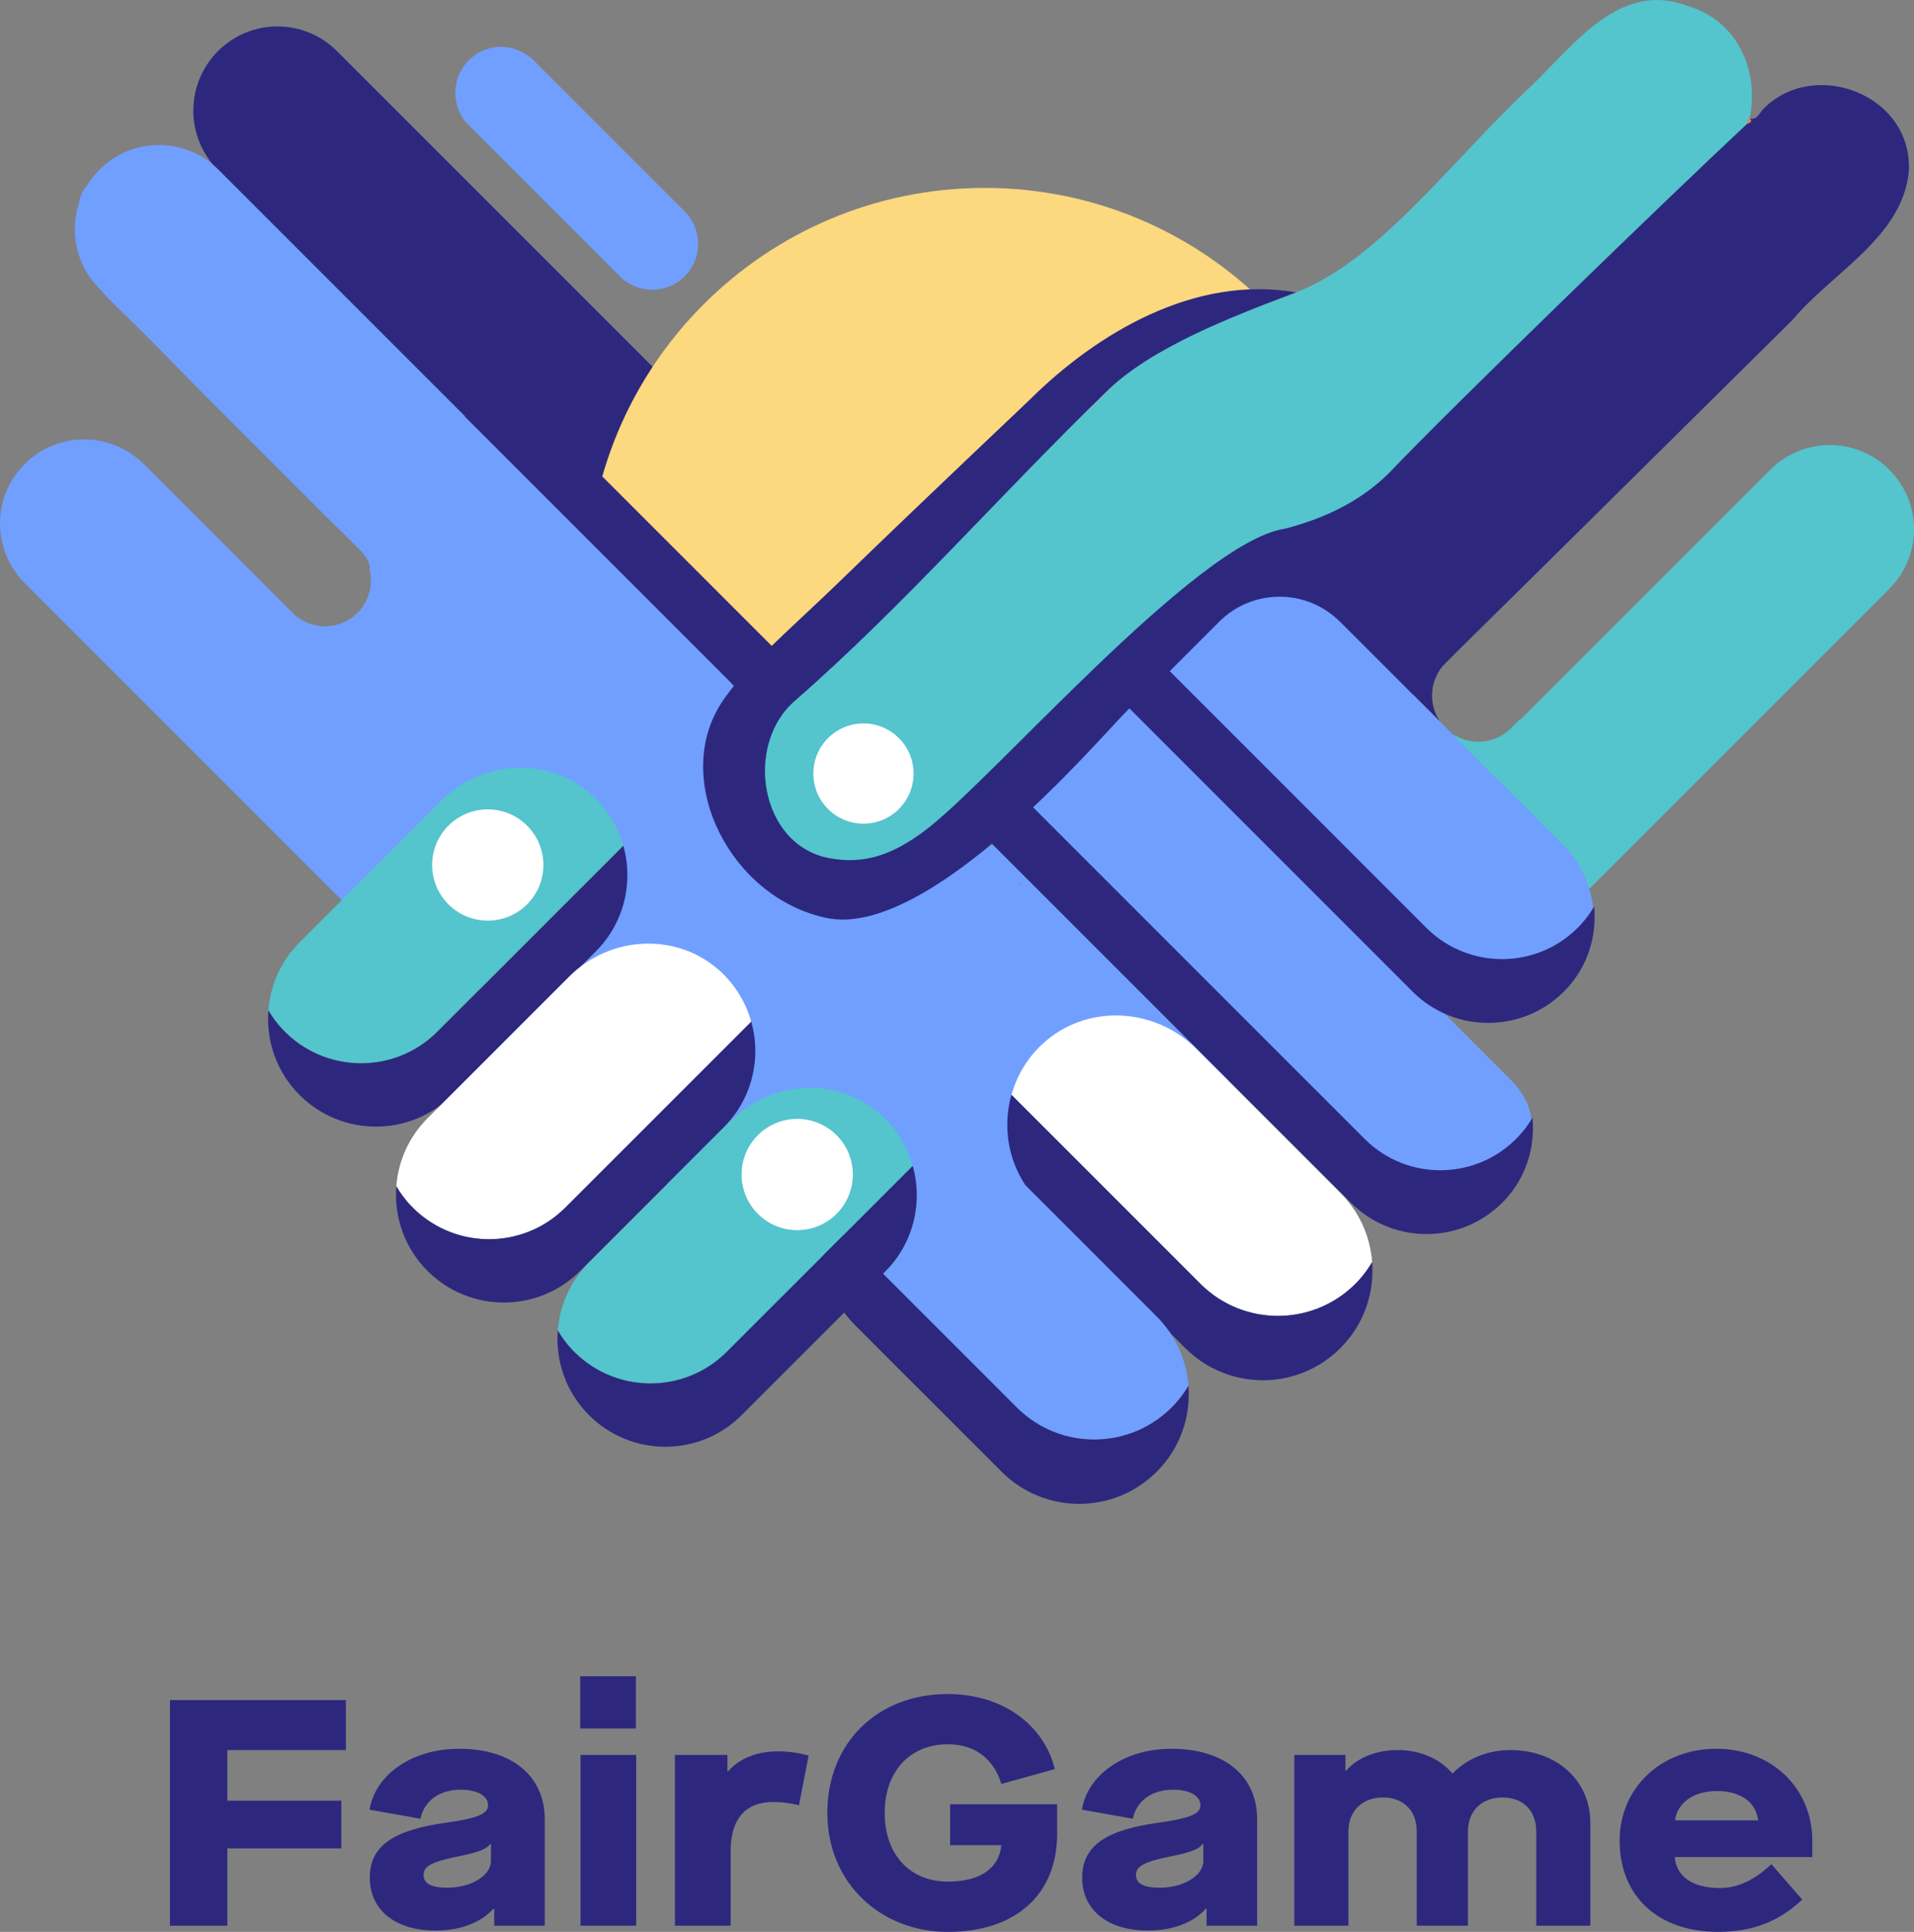 <svg xmlns="http://www.w3.org/2000/svg" id="Layer_2" viewBox="-0.01 0 434.2 438.17"><rect x="-0.01" y="0" width="434.2" height="438.17" fill="#808080" stroke="none"/><g id="Layer_1-2"><path d="M38.55,385.6h39.91v11.33h-26.9v11.48h25.87v10.82h-25.87v17.54h-13.01v-51.16Z" fill="#2d287e" stroke-width="0"/><path d="M83.88,425.88c0-7.09,5.12-10.82,17.47-12.5,7.24-1.02,9.36-2.05,9.36-3.95,0-2.12-2.49-3.51-6.21-3.51-4.82,0-8.26,2.49-9.14,6.58l-11.55-2.05c1.39-8.11,9.79-13.81,20.32-13.81,11.99,0,19.44,6.14,19.44,16.01v24.12h-11.47v-3.87h-.15c-2.92,3.22-7.53,4.97-13.23,4.97-9.06,0-14.84-4.68-14.84-11.99ZM111.36,422.08v-3.87h-.15c-.8,1.17-2.63,1.9-7.31,2.85-5.85,1.17-7.82,2.19-7.82,4.17s1.75,2.92,5.41,2.92c5.41,0,9.87-2.78,9.87-6.07Z" fill="#2d287e" stroke-width="0"/><path d="M131.61,380.2h12.64v11.84h-12.64v-11.84ZM131.68,398.03h12.64v38.74h-12.64v-38.74Z" fill="#2d287e" stroke-width="0"/><path d="M153.1,398.03h11.91v3.73h.15c2.78-3.14,6.8-4.53,11.33-4.53,2.7,0,4.82.37,6.94.95l-2.19,11.26c-2.27-.51-3.73-.73-5.85-.73-6.14,0-9.65,3.65-9.65,11.18v16.88h-12.64v-38.74Z" fill="#2d287e" stroke-width="0"/><path d="M187.67,411.19c0-15.86,11.33-26.97,27.34-26.97,12.42,0,21.85,7.02,24.27,17.03l-12.13,3.36c-1.68-5.55-5.85-8.99-12.13-8.99-8.62,0-14.33,6.14-14.33,15.57s5.7,15.57,14.33,15.57c7.46,0,11.62-3.07,12.13-8.26h-11.62v-9.28h24.27v6.8c0,13.67-9.43,22.15-24.78,22.15s-27.34-11.18-27.34-26.97Z" fill="#2d287e" stroke-width="0"/><path d="M245.49,425.88c0-7.09,5.12-10.82,17.47-12.5,7.24-1.02,9.36-2.05,9.36-3.95,0-2.12-2.49-3.51-6.21-3.51-4.82,0-8.26,2.49-9.14,6.58l-11.55-2.05c1.39-8.11,9.79-13.81,20.32-13.81,11.99,0,19.44,6.14,19.44,16.01v24.12h-11.47v-3.87h-.15c-2.92,3.22-7.53,4.97-13.23,4.97-9.06,0-14.84-4.68-14.84-11.99ZM272.97,422.08v-3.87h-.15c-.8,1.17-2.63,1.9-7.31,2.85-5.85,1.17-7.82,2.19-7.82,4.17s1.75,2.92,5.41,2.92c5.41,0,9.87-2.78,9.87-6.07Z" fill="#2d287e" stroke-width="0"/><path d="M293.59,398.03h11.62v3.58h.15c2.63-3,6.87-4.68,11.77-4.68s9.58,1.97,12.28,5.26h.15c3.29-3.36,7.97-5.26,13.08-5.26,10.38,0,18.13,6.8,18.13,16.52v23.32h-12.28v-21.42c0-4.75-3.07-7.67-7.67-7.67s-7.82,3-7.82,7.67v21.42h-11.62v-21.42c0-4.75-3.07-7.67-7.67-7.67s-7.82,3-7.82,7.67v21.42h-12.28v-38.74Z" fill="#2d287e" stroke-width="0"/><path d="M367.41,417.47c0-11.91,9.36-20.83,21.93-20.83s21.78,8.99,21.78,20.83v3.73h-31.21c.37,4.39,4.02,7.02,10.23,7.02,4.02,0,7.82-1.75,11.69-5.41l7.02,8.04c-5.26,4.9-11.11,7.31-19.15,7.31-13.67,0-22.29-8.19-22.29-20.68ZM398.84,412.87c-.51-4.17-4.02-6.65-9.36-6.65s-8.99,2.71-9.5,6.65h18.86Z" fill="#2d287e" stroke-width="0"/><path d="M49.44,38.59c-7.46-7.46-7.46-19.54,0-27s19.54-7.46,27,0l76.33,76.33-7.04,46.96L49.44,38.59Z" fill="#2d287e" stroke-width="0"/><path d="M313.58,132.82c0-49.82-40.38-90.2-90.2-90.2s-90.2,40.38-90.2,90.2l31.36,20.6,149.04-20.6Z" fill="#fcd87e" stroke-width="0"/><path d="M396.88,26.99s.03-.09.03-.09c0,0,0,0-.01,0,0,.03,0,.06-.01.09Z" fill="#0fbfae" stroke-width="0"/><path d="M383.04,1.43c-15.54-6.11-25.93,8.77-35.82,18.2-17.71,16.56-34.49,39.57-53.21,46.68-15.52,5.89-31.59,11.03-43.17,22.75-23.75,22.94-48.1,46.2-70.59,70,5.56-2.65,11.29-3,17.29-1.72,15.61,2.45,21.95-28.9,38.48-15.22,0-.01.02-.02.03-.03,0,.01-.02.02-.02.03,2.91,4.33,9.49,15.81,8.36,21.41,14.35-11.65,28.84-36.84,48.93-39.81,8.91-2.31,16.92-10.38,23.5-16.91,14.36-15.12,21.53-17.75,33.87-34.47,0,0,0,0,0,0,17.06-12.28,30.1-29.76,45.52-44.08.2-.47.03-1.13.69-1.37,2.25-10.86-2.74-22.15-13.85-25.47ZM269.87,103.27c-.53.6-1.08,1.21-1.65,1.8.52-.58,1.08-1.19,1.65-1.8ZM332.38,75.03c-.38-.03-.75-.07-1.13-.11.38.03.76.08,1.13.11,2.57.06,5.12-.01,7.64-.26-2.53.25-5.08.31-7.64.26Z" fill="#54c4cd" stroke-width="0"/><path d="M137.26,318.63c.5.04.84.28.97.77-.32-.26-.65-.52-.97-.77Z" fill="#fb4735" stroke-width="0"/><path d="M173.7,184.11c-11.19-13.74,13.14-38.59,23.37-32.99,3.7,2.02.64-8.02,3.68-11.2,3.43-4.25,11.93-7.21,16.99-6.97,9.59-.8,15.67-2.08,25.88,10.51,5.69,7.02,3.01,16.6-3.15,21.17-8.42,8.3-20.55,16.6-28.69,25.18-9.09,10.51-34.07,8.96-38.09-5.7Z" fill="#54c4cd" stroke-width="0"/><path d="M303.26,206.02c-1.66-.42-2.88-1.24-2.86-3.17,1.18.85,2.46,1.61,2.86,3.17Z" fill="#fb4735" stroke-width="0"/><path d="M296.43,198.94c-.14-.25-.29-.51-.43-.76.15.26.29.51.43.76Z" fill="#fb4735" stroke-width="0"/><path d="M396.2,28.27c.2-.48.03-1.14.7-1.37.87,1.02-.27,1.02-.7,1.37Z" fill="#d9895b" stroke-width="0"/><path d="M297.63,200.22c-.15-.14-.3-.29-.45-.43.15.14.3.29.45.43Z" fill="#fb4735" stroke-width="0"/><path d="M298.26,200.87c-.15-.15-.31-.3-.46-.45.15.15.31.3.46.45Z" fill="#fb4735" stroke-width="0"/><path d="M298.88,201.52c-.16-.16-.33-.32-.49-.48.16.16.33.32.49.48Z" fill="#fb4735" stroke-width="0"/><path d="M324.22,150.99c-.09-.18-.19-.36-.28-.54.09.18.19.36.28.54Z" fill="#e43b37" stroke-width="0"/><path d="M299.5,202.19c-.17-.18-.34-.35-.51-.53.17.18.34.35.51.53Z" fill="#fb4735" stroke-width="0"/><path d="M300.12,202.85c-.18-.19-.36-.37-.55-.56.18.19.37.37.55.56Z" fill="#fb4735" stroke-width="0"/><path d="M297.01,199.57c-.15-.14-.31-.27-.46-.41.15.14.31.27.46.41Z" fill="#fb4735" stroke-width="0"/><path d="M106.33,28.41c-4.15-4.15-4.06-10.95.27-14.99s10.63-3.55,14.63.44l34.09,34.09c4.07,4.07,4.07,10.66,0,14.72h0c-4.07,4.07-10.66,4.07-14.72,0l-34.27-34.27Z" fill="#709fff" stroke-width="0"/><path d="M220.58,190.34l19.63-19.64c7.81-7.81,4.29-24,12.1-16.19l90.3,90.29c9.16,9.16,4.34,19.28-4.49,28.76-9.27,9.95-25.82,2.88-35.35-6.65" fill="#709fff" stroke-width="0"/><path d="M239.47,198.56c-.56-.54-9.06,2.79-8.26,2.03,3.43-3.23,6.01-7.39,10.41-9.56-1.9-2.84-4.74-4.79-6.94-7.35-6.75,3.9-14.74,5.63-20.88,10.69-18.52,5.66-28.95,8.36-38.68.75-11.61-9.08,4.06-21.67-7.33-32.86-8.94-8.79-47.14-52.68-47.14-52.68L49.55,38.49c-7.46-7.46-19.54-7.46-27,0-1.07,1.07-1.96,2.24-2.72,3.46-.93.92-1.6,2.31-1.98,4.31-2.06,6.57-.5,14.03,4.7,19.23l.28.28c.99,1.16,2.07,2.27,3.19,3.36,11.33,11.04,13.22,13.29,20.72,20.82.09.08.18.15.26.24l4.97,4.97c.56.55,1.13,1.12,1.74,1.72.02-.05.05-.1.07-.15h0c-.02.05-.05.1-.07.15.13.14.26.27.38.41l20.12,20.12c2.42,2.35,4.82,4.7,7.19,7.09,1.28,1.25,2.3,2.6,2.56,4.35-.04.12-.08.23-.12.35.82,3.41-.09,7.14-2.75,9.8-4.07,4.07-10.66,4.07-14.72,0l-34.06-34.06s-.03,0-.05,0c-7.48-7.14-19.32-7.05-26.67.3-7.46,7.46-7.46,19.54,0,27l96.28,96.28,4.31-28.76c11.2,3.59-5.41,28.86,6.32,35.13,11,5.88,26.51,24.29,35.09,31.5,14.6,12.27,48.38-7.39,49.85-3.95,6.9,20.42,12.77-3.05,32.32,9.39,1.73,1.16,2.52.69,2.42-1.3.52-19.82,27.75-29.9,47.43-25.09-11.27-13.77-27.79-33.87-40.14-46.88Z" fill="#709fff" stroke-width="0"/><path d="M98.96,127.25c-5.56-5.56-5.44-14.65.37-20.06,5.53-5.15,14.24-4.75,19.58.59l45.64,45.64c5.44,5.44,5.44,14.27,0,19.71h0c-5.44,5.44-14.27,5.44-19.71,0l-45.88-45.88Z" fill="#709fff" stroke-width="0"/><path d="M428.6,133.53c7.46-7.46,7.46-19.54,0-27-7.46-7.46-19.54-7.46-27,0l-98.83,98.83,31,23,94.83-94.83Z" fill="#54c4cd" stroke-width="0"/><path d="M300.26,202.68l-.14.09c-.99-1.01-1.92-2.08-2.94-3.06.02-.13-.04-.21-.17-.22-12.12-13.39-26.01-25.47-38.71-38.44-1.46-1.44-2.1-.36-2.97.51-6.37,6.39-44.72,51.59-67.92,46.63-21.64-4.63-34.8-30.68-24.14-48.17,4.84-7.94,16.09-17.37,27.44-28.37,19.68-19.08,41.38-39.52,42.78-40.9,15.36-15.25,37.57-28.44,60.53-24.44,0,1.42,0-1.42,0,0-13.83,5.24-33.03,12.45-43.17,22.68-23.75,22.94-45.91,48.49-70.58,69.99-11.46,9.98-7.93,32.54,7.67,35.62,8.3,1.64,14.75-.94,21.67-6.06,15.28-11.33,61.72-65.62,81.85-68.62,8.91-2.31,17.07-6.12,23.65-12.65,14.37-15.12,65.7-64.76,81.12-79.08.43-.36,1.57-.35.7-1.38l-.03.09c1.81.37,2.24-1.36,3.14-2.22,11.4-11.6,33.79-3.33,32.98,14.07-1.29,14.98-17.48,23.11-26.38,33.8-26.9,26.57-84.61,83.83-111.71,110.2-.62-.54,29.28-31.63,28.99-32.45" fill="#2d287e" stroke-width="0"/><path d="M303.97,141l50.53,50.52c8.88,8.88,9.54,23.34.98,32.53-8.98,9.64-24.08,9.84-33.32.61l-64.63-64.61,19.03-19.03c7.57-7.57,19.84-7.57,27.41,0Z" fill="#709fff" stroke-width="0"/><circle cx="147.6" cy="298.02" r="11.37" fill="#fff" stroke-width="0"/><circle cx="195.87" cy="175.45" r="11.37" fill="#fff" stroke-width="0"/><path d="M342.76,165.17c-3.54,3.54-8.96,4.01-13.02,1.44l-.14.14,9.37,9.37,9.47-9.47-3.58-3.58-2.1,2.1Z" fill="#54c4cd" stroke-width="0"/><path d="M327.93,150.34l2.1-2.1-.32-.32-9.37,9.37,6.25,6.25c-2.69-4.07-2.25-9.61,1.34-13.19Z" fill="#2d287e" stroke-width="0"/><path d="M329.57,166.51l.14.14.04-.04c-.06-.04-.12-.07-.17-.1Z" fill="#014f80" stroke-width="0"/><polygon points="180.76 152.2 114.24 85.68 105.44 94.48 172.72 161.76 180.76 152.2" fill="#2d287e" stroke-width="0"/><path d="M258.29,145.16l65.26,65.26c9.7,9.7,25.55,9.48,34.98-.64,1.21-1.3,2.24-2.71,3.1-4.19.62,6.64-1.38,13.45-6.23,18.66-9.43,10.12-25.28,10.34-34.98.64l-70.93-70.93,8.8-8.8Z" fill="#2d287e" stroke-width="0"/><path d="M233.58,182.34l75.98,75.97c9.7,9.7,25.55,9.48,34.98-.64,1.21-1.3,2.24-2.71,3.1-4.19.62,6.64-1.38,13.45-6.23,18.66-9.43,10.12-25.28,10.34-34.98.64l-81.65-81.64,8.8-8.8Z" fill="#2d287e" stroke-width="0"/><path d="M63.99,233.36c9.49,10.19,25.46,10.41,35.22.64l42.18-42.17c-1.17-4.17-3.45-8.1-6.87-11.3-9.72-9.05-25.01-8.35-34.4,1.04l-32.16,32.16c-4.32,4.32-6.67,9.85-7.09,15.5,0-.03,0-.06,0-.09.87,1.49,1.9,2.91,3.12,4.22Z" fill="#54c4cd" stroke-width="0"/><path d="M102.57,248.37s.01,0,.02-.01l32.58-32.58s0,0,0,0l-32.6,32.6Z" fill="#54c4cd" stroke-width="0"/><path d="M141.39,191.83l-42.18,42.17c-9.76,9.76-25.73,9.55-35.22-.64-1.22-1.31-2.25-2.73-3.12-4.22,0,.03,0,.06,0,.09-.51,6.87,1.85,13.91,7.11,19.15h0c9.56,9.53,25.03,9.53,34.59-.01l32.6-32.6c6.48-6.49,8.54-15.7,6.23-23.95Z" fill="#2d287e" stroke-width="0"/><path d="M93.01,273.26c9.49,10.19,25.46,10.41,35.22.64l42.18-42.17c-1.17-4.17-3.45-8.1-6.87-11.3-9.72-9.05-25.01-8.35-34.4,1.04l-32.16,32.16c-4.32,4.32-6.67,9.85-7.09,15.5,0-.03,0-.06,0-.09.87,1.49,1.9,2.91,3.12,4.22Z" fill="#fff" stroke-width="0"/><path d="M131.58,288.27s.01,0,.02-.01l32.58-32.58s0,0,0,0l-32.6,32.6Z" fill="#54c4cd" stroke-width="0"/><path d="M170.41,231.73l-42.18,42.17c-9.76,9.76-25.73,9.55-35.22-.64-1.22-1.31-2.25-2.73-3.12-4.22,0,.03,0,.06,0,.09-.51,6.87,1.85,13.91,7.11,19.15h0c9.56,9.53,25.03,9.53,34.59-.01l32.6-32.6c6.48-6.49,8.54-15.7,6.23-23.95Z" fill="#2d287e" stroke-width="0"/><circle cx="110.64" cy="196.19" r="12.62" fill="#fff" stroke-width="0"/><path d="M308.1,290.52c-9.65,10.36-25.87,10.58-35.79.65l-42.86-42.86c1.19-4.24,3.5-8.24,6.98-11.48,9.87-9.2,25.42-8.49,34.96,1.05l32.68,32.68c4.39,4.39,6.78,10.01,7.2,15.75,0-.03,0-.06,0-.09-.88,1.51-1.93,2.95-3.17,4.29Z" fill="#fff" stroke-width="0"/><path d="M268.91,305.78s-.01,0-.02-.01l-33.11-33.11s0,0,0,0l33.13,33.12Z" fill="#54c4cd" stroke-width="0"/><path d="M229.45,248.32l42.86,42.86c9.92,9.92,26.15,9.7,35.79-.65,1.24-1.33,2.29-2.78,3.17-4.29,0,.03,0,.06,0,.09.52,6.98-1.88,14.13-7.23,19.46h0c-9.72,9.69-25.44,9.68-35.15-.01l-33.13-33.12c-6.59-6.59-8.68-15.96-6.33-24.33Z" fill="#2d287e" stroke-width="0"/><path d="M266.43,318.56c-9.65,10.36-25.87,10.58-35.79.65l-42.86-42.86c1.19-4.24,3.5-8.24,6.98-11.48,9.87-9.2,25.42-8.49,34.96,1.05l32.68,32.68c4.39,4.39,6.78,10.01,7.2,15.75,0-.03,0-.06,0-.09-.88,1.51-1.93,2.95-3.17,4.29Z" fill="#709fff" stroke-width="0"/><path d="M227.23,333.81s-.01,0-.02-.01l-33.11-33.11s0,0,0,0l33.13,33.12Z" fill="#54c4cd" stroke-width="0"/><path d="M187.78,276.36l42.86,42.86c9.92,9.92,26.15,9.7,35.79-.65,1.24-1.33,2.29-2.78,3.17-4.29,0,.03,0,.06,0,.09.52,6.98-1.88,14.13-7.23,19.46h0c-9.72,9.69-25.44,9.68-35.15-.01l-33.13-33.12c-6.59-6.59-8.68-15.96-6.33-24.33Z" fill="#2d287e" stroke-width="0"/><g opacity=".44"><path d="M139.51,320.72c.32.26.65.52.97.77-.13-.5-.47-.73-.97-.77Z" fill="#014f80" stroke-width="0"/><path d="M296.25,68.4c0-.1,0-.17,0-.24,0,.07,0,.15,0,.24Z" fill="#014f80" stroke-width="0"/><path d="M296.25,68.15c0-.07,0-.12,0-.14,0,.02,0,.07,0,.14Z" fill="#014f80" stroke-width="0"/><path d="M296.25,68.17s0-.01,0-.02v.02Z" fill="#014f80" stroke-width="0"/><path d="M296.25,68.01s0-.02,0,0h0Z" fill="#014f80" stroke-width="0"/></g><path d="M129.65,305.97c9.49,10.19,25.46,10.41,35.22.64l42.18-42.17c-1.17-4.17-3.45-8.1-6.87-11.3-9.72-9.05-25.01-8.35-34.4,1.04l-32.16,32.16c-4.32,4.32-6.67,9.85-7.09,15.5,0-.03,0-.06,0-.09.87,1.49,1.9,2.91,3.12,4.22Z" fill="#54c4cd" stroke-width="0"/><path d="M168.22,320.98s.01,0,.02-.01l32.58-32.58s0,0,0,0l-32.6,32.6Z" fill="#54c4cd" stroke-width="0"/><path d="M207.04,264.44l-42.18,42.17c-9.76,9.76-25.73,9.55-35.22-.64-1.22-1.31-2.25-2.73-3.12-4.22,0,.03,0,.06,0,.09-.51,6.87,1.85,13.91,7.11,19.15h0c9.56,9.53,25.03,9.53,34.59-.01l32.6-32.6c6.48-6.49,8.54-15.7,6.23-23.95Z" fill="#2d287e" stroke-width="0"/><circle cx="180.84" cy="266.39" r="12.62" fill="#fff" stroke-width="0"/></g></svg>